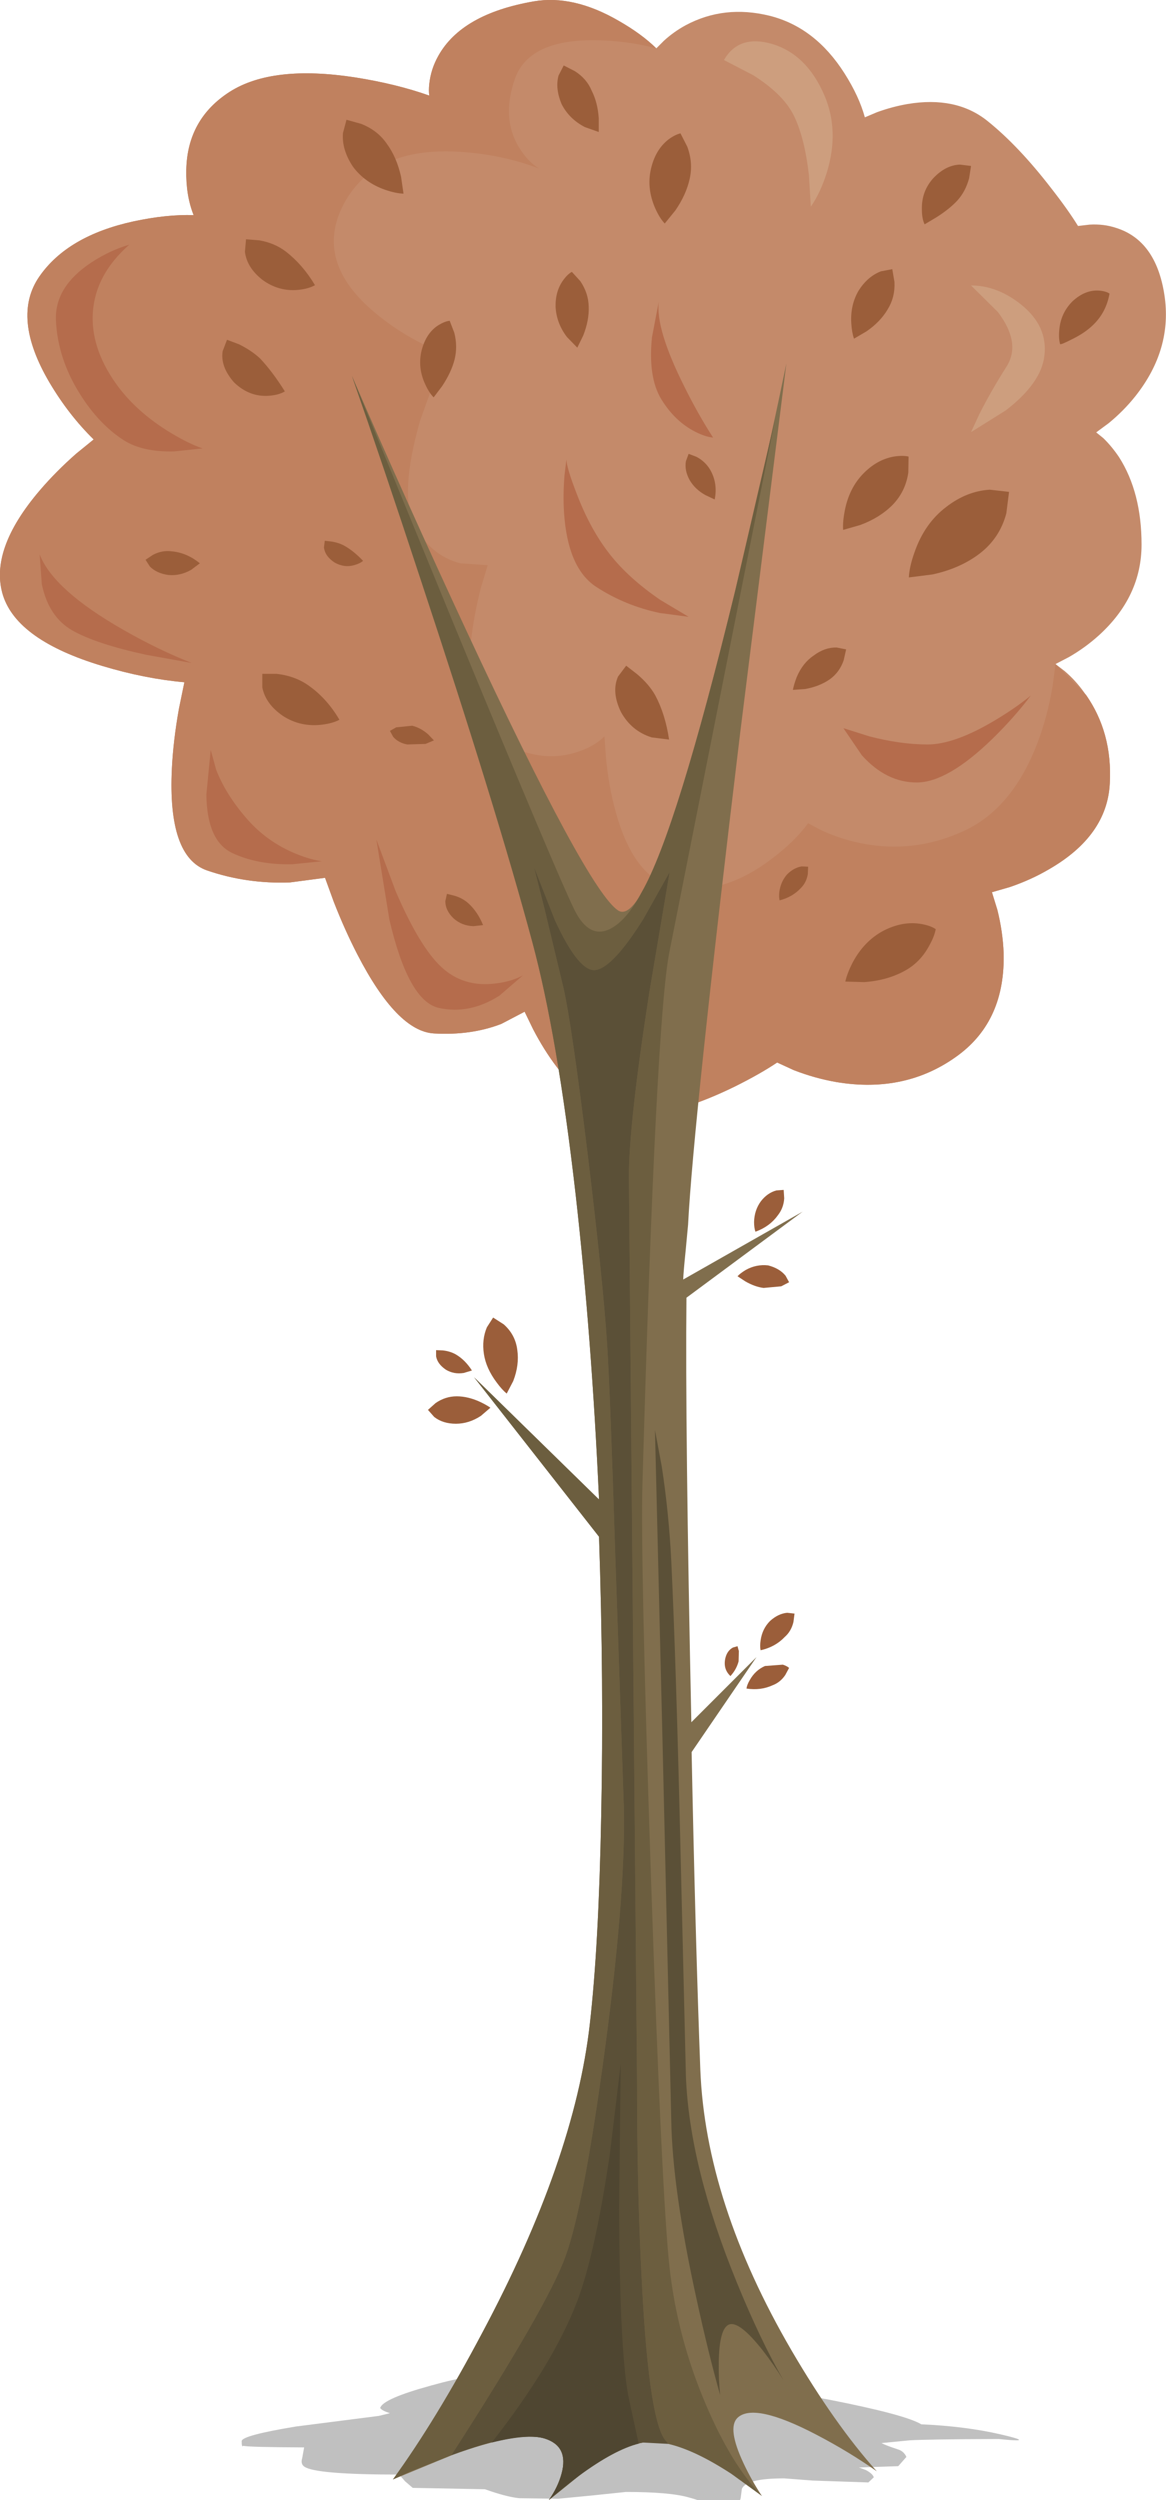 <?xml version="1.0" encoding="UTF-8" standalone="no"?>
<svg xmlns:xlink="http://www.w3.org/1999/xlink" height="460.25px" width="214.7px" xmlns="http://www.w3.org/2000/svg">
  <g transform="matrix(1.0, 0.0, 0.0, 1.0, 0.0, 0.0)">
    <use height="461.0" transform="matrix(1.0, 0.0, 0.0, 1.0, 0.0, 0.0)" width="214.7" xlink:href="#shape0"/>
  </g>
  <defs>
    <g id="shape0" transform="matrix(1.0, 0.0, 0.0, 1.0, 0.0, 0.0)">
      <path d="M184.9 449.1 L183.9 449.0 Q170.5 449.05 167.45 449.25 L162.3 449.75 Q163.15 450.2 165.45 450.95 166.45 451.3 166.9 452.3 L165.4 454.0 158.15 454.25 159.4 454.7 Q160.65 455.35 160.9 456.05 L159.9 457.0 149.6 456.65 144.4 456.25 Q137.35 456.25 136.6 458.2 L136.4 459.75 Q136.3 460.65 135.4 461.0 L130.4 461.0 Q128.7 460.25 126.8 459.75 123.3 458.75 115.25 458.75 L109.0 459.4 102.75 460.0 95.6 459.9 Q93.2 459.65 89.3 458.25 L76.0 458.0 74.6 456.8 73.5 455.55 Q58.15 455.55 56.05 454.1 55.3 453.6 55.65 452.5 L56.0 450.55 Q45.5 450.5 44.8 450.25 44.5 450.65 44.5 449.4 44.5 448.35 54.5 446.7 L69.75 444.75 71.8 444.25 Q70.35 443.8 70.0 443.3 70.45 441.6 79.4 439.15 88.35 436.65 90.0 437.8 L131.9 438.0 152.6 441.75 Q166.65 444.5 169.65 446.3 177.75 446.65 184.25 448.15 190.7 449.65 184.9 449.1" fill="#000000" fill-opacity="0.247" fill-rule="evenodd" stroke="none"/>
      <path d="M167.1 19.15 Q176.05 17.65 181.8 22.25 187.55 26.85 193.6 34.7 196.65 38.6 198.5 41.6 L200.65 41.35 Q203.25 41.2 205.5 41.95 212.85 44.25 214.4 54.25 215.95 64.25 209.05 72.95 206.9 75.65 204.15 77.9 L201.85 79.6 203.15 80.65 Q204.7 82.15 206.05 84.15 210.2 90.65 210.2 100.25 210.2 109.85 202.3 117.0 199.8 119.25 196.85 120.95 L194.35 122.25 196.05 123.55 Q198.05 125.25 199.65 127.5 204.9 134.65 204.35 144.25 203.85 153.85 193.2 160.0 189.9 161.95 185.95 163.3 L182.65 164.25 183.65 167.5 Q184.65 171.5 184.8 175.4 185.15 187.8 176.45 194.25 166.85 201.35 154.0 199.2 150.0 198.5 146.15 197.0 L143.1 195.6 Q139.9 197.75 135.15 200.1 125.6 204.75 117.8 205.6 109.95 206.4 102.5 196.4 100.15 193.3 98.15 189.45 L96.6 186.25 92.3 188.5 Q86.7 190.65 79.9 190.25 73.1 189.85 65.8 175.7 63.5 171.25 61.45 166.0 L59.85 161.6 53.4 162.45 Q45.45 162.75 38.15 160.25 30.85 157.75 31.65 141.45 31.9 136.35 32.95 130.45 L33.95 125.6 Q26.65 124.95 18.85 122.6 3.2 117.9 0.55 109.6 -2.05 101.25 7.35 90.25 10.3 86.8 14.05 83.5 L17.25 80.9 Q12.65 76.4 9.1 70.4 2.05 58.4 7.25 50.9 12.45 43.4 24.6 40.75 30.65 39.45 35.65 39.6 34.2 35.95 34.3 31.25 34.5 21.9 42.3 16.9 50.15 11.9 65.4 14.25 73.0 15.45 79.05 17.6 78.9 16.75 79.05 15.4 79.35 12.7 80.7 10.3 85.0 2.55 98.3 0.25 105.6 -1.0 113.95 3.85 118.15 6.25 120.85 8.9 L122.25 7.5 Q124.05 5.85 126.25 4.65 133.35 0.85 141.7 2.9 150.1 5.0 155.5 13.5 158.2 17.75 159.25 21.6 L161.5 20.65 Q164.25 19.65 167.1 19.15" fill="#c48a6a" fill-rule="evenodd" stroke="none"/>
      <path d="M191.65 135.05 Q193.1 130.75 193.85 126.1 L194.35 122.25 195.9 123.75 200.0 127.95 Q204.85 134.95 204.35 144.25 203.85 153.85 193.2 160.0 189.9 161.95 185.95 163.3 L182.65 164.25 183.65 167.5 Q184.65 171.5 184.8 175.4 185.15 187.8 176.45 194.25 166.85 201.35 154.0 199.2 150.0 198.5 146.15 197.0 L143.1 195.6 Q139.9 197.75 135.15 200.1 125.6 204.75 117.8 205.6 109.95 206.4 102.5 196.4 100.15 193.3 98.15 189.45 L96.6 186.25 92.3 188.5 Q86.7 190.65 79.9 190.25 73.1 189.85 65.8 175.7 63.5 171.25 61.45 166.0 L59.85 161.6 53.4 162.45 Q45.45 162.75 38.15 160.25 30.85 157.75 31.65 141.45 31.9 136.35 32.95 130.45 L33.95 125.6 Q26.65 124.95 18.85 122.6 3.2 117.9 0.55 109.6 -2.05 101.25 7.35 90.25 10.3 86.8 14.05 83.5 L17.25 80.9 Q12.65 76.4 9.1 70.4 2.05 58.4 7.25 50.9 12.45 43.4 24.6 40.75 30.65 39.45 35.65 39.6 34.2 35.95 34.3 31.25 34.5 21.9 42.3 16.9 50.15 11.9 65.4 14.25 73.0 15.45 79.05 17.6 78.9 16.75 79.05 15.4 79.35 12.7 80.7 10.3 85.0 2.55 98.3 0.25 105.6 -1.0 113.95 3.85 118.15 6.25 120.85 8.9 115.35 7.45 109.35 7.4 97.3 7.35 94.8 14.55 92.3 21.75 95.55 27.1 97.2 29.8 99.3 31.05 92.55 28.45 84.7 27.95 68.95 26.95 63.3 37.55 57.7 48.2 69.2 57.7 74.95 62.45 81.8 65.05 L77.35 77.45 Q73.5 90.95 76.3 96.55 79.1 102.2 84.75 103.7 L89.8 104.05 88.55 108.2 Q87.25 113.3 86.75 117.85 85.1 132.5 92.3 136.55 99.5 140.6 106.1 138.5 109.45 137.45 111.3 135.55 L111.6 139.7 Q112.1 144.75 113.25 149.0 116.85 162.6 125.3 163.55 133.75 164.5 142.1 158.1 146.3 154.95 148.8 151.55 L151.05 152.75 Q154.0 154.15 157.25 154.95 167.6 157.45 177.3 153.05 187.0 148.7 191.65 135.05" fill="#c0815f" fill-rule="evenodd" stroke="none"/>
      <path d="M69.3 154.55 L72.85 164.05 Q77.25 174.3 81.3 178.05 85.35 181.8 91.25 181.05 94.2 180.7 96.3 179.55 L91.95 183.3 Q86.45 186.8 80.8 185.55 75.2 184.3 71.7 169.3 L69.3 154.55" fill="#b56c4c" fill-rule="evenodd" stroke="none"/>
      <path d="M16.85 48.3 Q20.3 46.05 23.8 45.05 17.6 50.5 17.1 57.45 16.65 63.95 21.3 70.55 25.05 75.85 31.55 79.75 34.8 81.7 37.3 82.55 L32.1 83.1 Q26.25 83.25 22.8 81.05 18.2 78.1 14.7 72.5 10.65 66.05 10.3 59.05 10.0 52.8 16.85 48.3" fill="#b56c4c" fill-rule="evenodd" stroke="none"/>
      <path d="M7.3 102.05 Q9.8 108.6 22.8 116.0 29.3 119.7 35.3 122.05 L26.95 120.55 Q17.7 118.55 13.3 116.05 8.95 113.55 7.7 107.55 L7.3 102.05" fill="#b56c4c" fill-rule="evenodd" stroke="none"/>
      <path d="M38.8 138.05 L39.8 141.7 Q41.55 146.2 45.3 150.55 49.05 154.95 54.55 157.2 57.3 158.3 59.3 158.55 L53.85 159.1 Q47.5 159.25 42.8 157.05 38.1 154.85 38.0 146.25 L38.8 138.05" fill="#b56c4c" fill-rule="evenodd" stroke="none"/>
      <path d="M170.8 137.05 Q175.8 137.05 183.3 132.55 187.05 130.3 189.8 128.05 186.8 132.05 182.7 136.05 174.45 144.05 168.8 144.05 163.2 144.05 158.7 139.05 L155.3 134.05 160.05 135.55 Q165.8 137.05 170.8 137.05" fill="#b56c4c" fill-rule="evenodd" stroke="none"/>
      <path d="M104.3 84.55 Q104.3 86.05 106.25 91.05 108.75 97.55 112.3 102.05 115.75 106.45 121.6 110.45 L126.8 113.55 121.5 112.85 Q115.1 111.5 109.8 108.05 104.5 104.6 103.85 94.25 103.65 91.0 103.95 87.45 L104.3 84.55" fill="#b56c4c" fill-rule="evenodd" stroke="none"/>
      <path d="M133.3 11.05 Q136.05 6.3 142.2 8.1 148.55 10.0 151.8 17.55 154.6 24.1 152.25 31.75 151.05 35.55 149.3 38.05 L148.95 32.25 Q148.2 25.6 146.3 21.55 144.45 17.5 138.7 13.85 L133.3 11.05" fill="#cd9e7e" fill-rule="evenodd" stroke="none"/>
      <path d="M178.8 52.55 Q183.6 52.55 188.0 56.05 193.0 60.05 192.3 65.55 191.7 70.55 185.2 75.55 L178.8 79.55 180.35 76.2 Q182.5 71.95 185.3 67.55 188.1 63.2 183.75 57.45 L178.8 52.55" fill="#cd9e7e" fill-rule="evenodd" stroke="none"/>
      <path d="M120.05 62.1 L121.3 55.55 Q120.7 60.55 125.95 71.05 128.55 76.3 131.3 80.55 129.95 80.45 128.05 79.5 124.3 77.6 121.8 73.55 119.3 69.5 120.05 62.1" fill="#b56c4c" fill-rule="evenodd" stroke="none"/>
      <path d="M122.4 41.15 Q121.45 40.15 120.65 38.35 119.05 34.7 119.85 31.15 120.65 27.6 123.05 25.7 124.25 24.8 125.3 24.55 L126.55 27.0 Q127.65 29.95 127.0 32.9 126.35 35.85 124.35 38.75 L122.4 41.15" fill="#9b5e3a" fill-rule="evenodd" stroke="none"/>
      <path d="M74.3 35.65 Q72.85 35.6 70.95 34.95 67.2 33.65 65.0 30.7 62.9 27.55 63.15 24.5 L63.8 22.05 66.5 22.8 Q69.55 24.0 71.25 26.5 73.05 28.95 73.85 32.55 L74.3 35.65" fill="#9b5e3a" fill-rule="evenodd" stroke="none"/>
      <path d="M81.4 71.1 L79.85 73.15 Q79.0 72.3 78.3 70.75 76.85 67.65 77.65 64.45 78.5 61.25 80.75 59.85 81.9 59.15 82.8 59.05 L83.65 61.25 Q84.3 63.8 83.7 66.2 83.1 68.55 81.4 71.1" fill="#9b5e3a" fill-rule="evenodd" stroke="none"/>
      <path d="M36.8 103.7 L35.2 104.9 Q33.2 106.05 31.0 105.85 28.85 105.55 27.6 104.3 L26.8 103.05 28.15 102.15 Q29.85 101.25 31.65 101.5 34.4 101.75 36.8 103.7" fill="#9b5e3a" fill-rule="evenodd" stroke="none"/>
      <path d="M62.5 132.5 Q61.3 133.15 59.35 133.4 55.35 133.9 52.1 131.8 48.9 129.6 48.3 126.55 L48.3 124.05 50.95 124.05 Q54.0 124.4 56.3 125.85 60.0 128.25 62.5 132.5" fill="#9b5e3a" fill-rule="evenodd" stroke="none"/>
      <path d="M88.95 170.3 L87.2 170.5 Q85.05 170.45 83.5 169.05 82.0 167.6 82.0 165.9 L82.3 164.55 83.7 164.9 Q85.2 165.35 86.25 166.3 87.95 167.85 88.95 170.3" fill="#9b5e3a" fill-rule="evenodd" stroke="none"/>
      <path d="M166.35 178.85 Q163.25 180.5 159.15 180.8 L155.65 180.7 Q156.0 179.15 157.0 177.2 159.1 173.25 162.65 171.35 166.25 169.5 169.65 170.1 171.35 170.4 172.3 171.05 172.05 172.4 171.15 174.0 169.45 177.25 166.35 178.85" fill="#9b5e3a" fill-rule="evenodd" stroke="none"/>
      <path d="M143.55 165.75 Q143.4 165.1 143.5 164.2 143.75 162.3 144.95 160.95 146.15 159.75 147.6 159.5 L148.8 159.55 148.75 160.9 Q148.5 162.45 147.45 163.5 145.9 165.15 143.55 165.75" fill="#9b5e3a" fill-rule="evenodd" stroke="none"/>
      <path d="M185.3 94.5 Q184.1 99.05 180.4 101.9 176.8 104.65 171.7 105.75 L167.35 106.3 Q167.45 104.3 168.4 101.65 170.25 96.35 174.2 93.35 178.0 90.4 182.25 90.15 L185.8 90.55 185.3 94.5" fill="#9b5e3a" fill-rule="evenodd" stroke="none"/>
      <path d="M163.45 56.95 Q162.1 59.25 159.55 61.0 L157.25 62.35 Q156.85 61.2 156.75 59.5 156.55 56.15 158.1 53.5 159.75 50.9 162.2 49.95 L164.3 49.55 164.7 51.9 Q164.85 54.7 163.45 56.95" fill="#9b5e3a" fill-rule="evenodd" stroke="none"/>
      <path d="M52.45 72.05 Q51.4 72.7 49.6 72.85 45.95 73.15 43.1 70.4 40.55 67.5 41.0 64.65 L41.8 62.55 44.05 63.4 Q46.35 64.55 47.9 66.0 50.2 68.45 52.45 72.05" fill="#9b5e3a" fill-rule="evenodd" stroke="none"/>
      <path d="M66.85 103.25 Q66.35 103.7 65.35 104.0 63.45 104.6 61.6 103.55 59.85 102.4 59.65 100.8 L59.8 99.55 61.1 99.7 Q62.55 99.95 63.55 100.55 65.2 101.5 66.85 103.25" fill="#9b5e3a" fill-rule="evenodd" stroke="none"/>
      <path d="M120.65 128.0 Q122.5 131.45 123.2 136.15 L120.0 135.75 Q116.3 134.6 114.35 131.1 112.55 127.4 113.8 124.55 L115.3 122.55 117.3 124.1 Q119.5 125.95 120.65 128.0" fill="#9b5e3a" fill-rule="evenodd" stroke="none"/>
      <path d="M131.6 91.95 L129.9 91.15 Q128.0 90.1 127.0 88.4 126.0 86.6 126.3 84.9 L126.8 83.55 128.25 84.1 Q129.85 84.95 130.75 86.45 132.2 88.95 131.6 91.95" fill="#9b5e3a" fill-rule="evenodd" stroke="none"/>
      <path d="M106.3 64.0 L104.4 62.05 Q102.45 59.5 102.3 56.45 102.25 53.5 103.8 51.45 104.55 50.45 105.3 50.05 L106.85 51.75 Q108.35 53.95 108.4 56.45 108.5 58.95 107.4 61.75 L106.3 64.0" fill="#9b5e3a" fill-rule="evenodd" stroke="none"/>
      <path d="M170.25 41.3 Q169.75 40.25 169.75 38.6 169.65 35.2 171.9 32.75 174.15 30.4 176.75 30.3 L178.8 30.55 178.45 32.8 Q177.8 35.25 176.25 36.95 174.75 38.55 172.35 40.05 L170.25 41.3" fill="#9b5e3a" fill-rule="evenodd" stroke="none"/>
      <path d="M195.2 63.35 Q194.9 62.3 195.05 60.75 195.3 57.65 197.5 55.45 199.85 53.3 202.4 53.5 203.65 53.6 204.3 54.05 203.7 57.45 201.35 59.75 199.85 61.25 197.4 62.45 195.35 63.5 195.2 63.35" fill="#9b5e3a" fill-rule="evenodd" stroke="none"/>
      <path d="M164.4 92.9 Q162.05 95.3 158.4 96.65 L155.25 97.55 Q155.15 96.05 155.55 94.0 156.35 89.9 158.9 87.25 161.45 84.6 164.6 84.05 166.2 83.8 167.3 84.05 L167.25 87.0 Q166.75 90.45 164.4 92.9" fill="#9b5e3a" fill-rule="evenodd" stroke="none"/>
      <path d="M146.0 127.0 Q146.2 125.95 146.7 124.65 147.8 122.05 149.8 120.7 151.85 119.15 154.05 119.2 L155.8 119.55 155.35 121.55 Q154.6 123.75 152.8 125.05 150.85 126.4 148.2 126.85 L146.0 127.0" fill="#9b5e3a" fill-rule="evenodd" stroke="none"/>
      <path d="M52.55 46.25 Q55.7 48.65 58.0 52.5 56.85 53.15 55.05 53.35 51.35 53.75 48.3 51.5 45.45 49.25 45.1 46.35 L45.3 44.05 47.8 44.25 Q50.55 44.75 52.55 46.25" fill="#9b5e3a" fill-rule="evenodd" stroke="none"/>
      <path d="M110.25 24.3 L107.7 23.4 Q104.8 21.9 103.4 19.15 102.2 16.25 102.85 13.9 L103.8 12.05 105.85 13.1 Q108.05 14.5 108.95 16.7 110.05 18.85 110.25 21.75 L110.25 24.3" fill="#9b5e3a" fill-rule="evenodd" stroke="none"/>
      <path d="M79.9 136.3 L78.35 136.95 75.0 137.05 Q73.35 136.75 72.4 135.65 L71.8 134.55 72.95 133.9 75.9 133.6 Q77.5 134.0 78.85 135.2 L79.9 136.3" fill="#9b5e3a" fill-rule="evenodd" stroke="none"/>
      <path d="M85.9 116.15 Q108.1 163.8 113.8 167.6 119.45 171.35 132.7 119.5 139.3 93.6 144.8 66.9 L136.3 134.85 Q127.65 206.6 126.7 225.45 L126.25 230.25 Q125.85 234.15 125.8 235.55 L147.8 223.05 126.4 238.9 Q126.15 262.65 127.3 317.05 L139.3 305.05 127.35 322.55 Q128.05 357.0 128.95 380.95 129.9 405.5 145.75 432.7 153.7 446.3 161.45 454.95 156.25 451.3 150.4 448.25 138.75 442.15 135.75 445.15 133.9 447.05 136.9 453.45 138.4 456.65 140.3 459.5 136.9 456.65 132.45 454.0 123.6 448.7 118.4 449.65 113.85 450.5 107.0 455.45 L101.05 460.25 Q102.7 457.95 103.4 455.4 104.8 450.3 100.25 448.9 95.55 447.5 83.5 451.85 L72.35 456.45 Q80.3 445.5 88.75 429.55 105.75 397.7 108.6 372.65 110.25 358.25 110.7 334.3 111.2 309.85 110.3 282.9 L87.3 253.55 110.3 276.05 Q108.95 246.1 106.0 219.95 102.65 190.6 98.0 173.35 91.45 148.95 77.45 106.65 70.5 85.5 64.8 69.2 74.8 92.3 85.9 116.15" fill="#806e4d" fill-rule="evenodd" stroke="none"/>
      <path d="M105.8 167.55 Q108.45 172.85 112.25 171.05 115.35 169.55 118.15 164.25 124.6 153.05 135.35 108.85 L142.75 77.0 123.3 175.05 Q120.75 187.3 118.3 273.05 117.9 286.8 119.85 345.1 121.85 404.55 123.3 417.55 124.75 430.4 129.95 442.6 134.7 453.8 140.3 459.5 L134.65 455.4 Q128.0 451.05 123.05 449.9 L122.8 449.55 Q119.55 446.65 118.2 420.45 117.3 403.95 117.3 383.05 L116.55 299.8 115.8 216.55 Q115.8 206.85 119.55 182.75 L123.3 160.55 118.45 169.2 Q112.95 177.95 109.8 178.55 106.7 179.2 102.2 169.45 L98.3 159.55 100.3 167.45 103.8 182.05 Q105.3 188.8 108.2 212.35 111.05 235.9 111.8 247.55 112.35 256.1 113.3 286.45 L114.8 330.55 Q115.5 346.5 111.4 377.15 107.5 406.2 104.1 415.45 100.85 424.45 83.1 452.0 L75.5 455.0 72.35 456.45 Q80.3 445.5 88.75 429.55 105.75 397.7 108.6 372.65 110.25 358.25 110.7 334.3 111.2 309.85 110.3 282.9 L87.3 253.55 110.3 276.05 Q108.95 246.1 106.0 219.95 102.65 190.6 98.0 173.35 91.45 148.95 77.45 106.65 70.5 85.5 64.8 69.2 L83.45 114.65 Q102.7 161.3 105.8 167.55" fill="#6c5e3f" fill-rule="evenodd" stroke="none"/>
      <path d="M103.8 182.05 L100.3 167.45 98.3 159.55 102.2 169.45 Q106.7 179.2 109.8 178.55 112.95 177.95 118.45 169.2 L123.3 160.55 119.55 182.75 Q115.8 206.85 115.8 216.55 L116.55 299.8 117.3 383.05 Q117.3 403.95 118.2 420.45 119.55 446.65 122.8 449.55 L123.05 449.9 118.4 449.65 Q113.85 450.5 107.0 455.45 L101.05 460.25 Q102.7 457.95 103.4 455.4 104.8 450.3 100.25 448.9 95.4 447.45 83.1 452.0 100.85 424.45 104.1 415.45 107.5 406.2 111.4 377.15 115.5 346.5 114.8 330.55 L113.3 286.45 Q112.35 256.1 111.8 247.55 111.05 235.9 108.2 212.35 105.3 188.8 103.8 182.05" fill="#5b5037" fill-rule="evenodd" stroke="none"/>
      <path d="M123.6 287.25 Q124.5 306.0 125.35 342.5 L126.3 382.25 Q126.95 398.9 135.7 420.25 140.05 430.9 144.3 438.25 142.55 435.4 140.45 432.7 136.2 427.3 134.3 427.9 132.45 428.55 132.35 434.8 132.3 437.9 132.6 440.9 130.45 433.3 128.25 423.2 123.8 402.95 123.6 390.25 L122.0 320.85 120.6 263.25 121.85 269.95 Q123.15 278.4 123.6 287.25" fill="#5b5037" fill-rule="evenodd" stroke="none"/>
      <path d="M114.0 406.45 Q114.1 434.55 115.95 442.25 L117.6 449.85 Q113.1 451.0 106.65 455.75 103.4 458.1 101.05 460.25 102.7 457.95 103.4 455.4 104.8 450.3 100.25 448.9 97.25 448.0 90.55 449.65 101.9 435.15 106.3 423.6 109.6 414.85 112.3 396.5 L114.3 379.9 114.0 406.45" fill="#4f4631" fill-rule="evenodd" stroke="none"/>
      <path d="M92.75 243.8 Q94.9 245.7 95.25 248.5 95.65 251.3 94.5 254.25 L93.3 256.55 Q92.4 255.8 91.45 254.5 89.5 251.9 89.1 249.25 88.7 246.6 89.65 244.35 L90.8 242.55 92.75 243.8" fill="#9b5e3a" fill-rule="evenodd" stroke="none"/>
      <path d="M90.3 259.15 L88.55 260.65 Q86.35 262.1 83.95 262.1 81.55 262.1 79.95 260.85 L78.8 259.55 80.2 258.3 Q82.0 257.05 84.1 257.05 86.2 257.05 88.45 258.1 89.6 258.65 90.3 259.15" fill="#9b5e3a" fill-rule="evenodd" stroke="none"/>
      <path d="M86.9 252.3 L85.4 252.75 Q83.6 253.05 82.1 252.15 80.55 251.1 80.3 249.7 L80.3 248.55 81.55 248.6 Q82.9 248.75 83.95 249.35 85.65 250.35 86.9 252.3" fill="#9b5e3a" fill-rule="evenodd" stroke="none"/>
      <path d="M135.8 234.95 Q136.3 234.4 137.3 233.8 139.25 232.7 141.45 232.95 143.55 233.5 144.65 234.85 L145.3 236.05 143.85 236.8 140.6 237.1 Q139.0 236.9 137.25 235.9 L135.8 234.95" fill="#9b5e3a" fill-rule="evenodd" stroke="none"/>
      <path d="M139.1 226.75 Q138.85 226.05 138.85 224.95 138.9 222.8 140.1 221.15 141.3 219.6 142.95 219.15 L144.3 219.05 144.4 220.6 Q144.3 222.35 143.25 223.7 141.75 225.8 139.1 226.75" fill="#9b5e3a" fill-rule="evenodd" stroke="none"/>
      <path d="M137.45 310.85 Q137.55 310.15 138.05 309.3 139.05 307.5 140.85 306.7 L144.15 306.45 Q144.9 306.7 145.3 307.05 L144.6 308.35 Q143.7 309.7 142.25 310.25 140.05 311.25 137.45 310.85" fill="#9b5e3a" fill-rule="evenodd" stroke="none"/>
      <path d="M134.5 308.55 Q133.05 307.2 133.6 305.1 133.95 303.85 134.95 303.3 L135.8 303.05 136.05 303.95 136.0 305.85 Q135.6 307.35 134.5 308.55" fill="#9b5e3a" fill-rule="evenodd" stroke="none"/>
      <path d="M140.05 303.8 Q139.9 303.05 140.05 302.0 140.35 299.85 141.8 298.4 143.3 297.05 144.95 296.9 L146.3 297.05 146.1 298.6 Q145.7 300.3 144.5 301.35 142.75 303.2 140.05 303.8" fill="#9b5e3a" fill-rule="evenodd" stroke="none"/>
    </g>
  </defs>
</svg>
